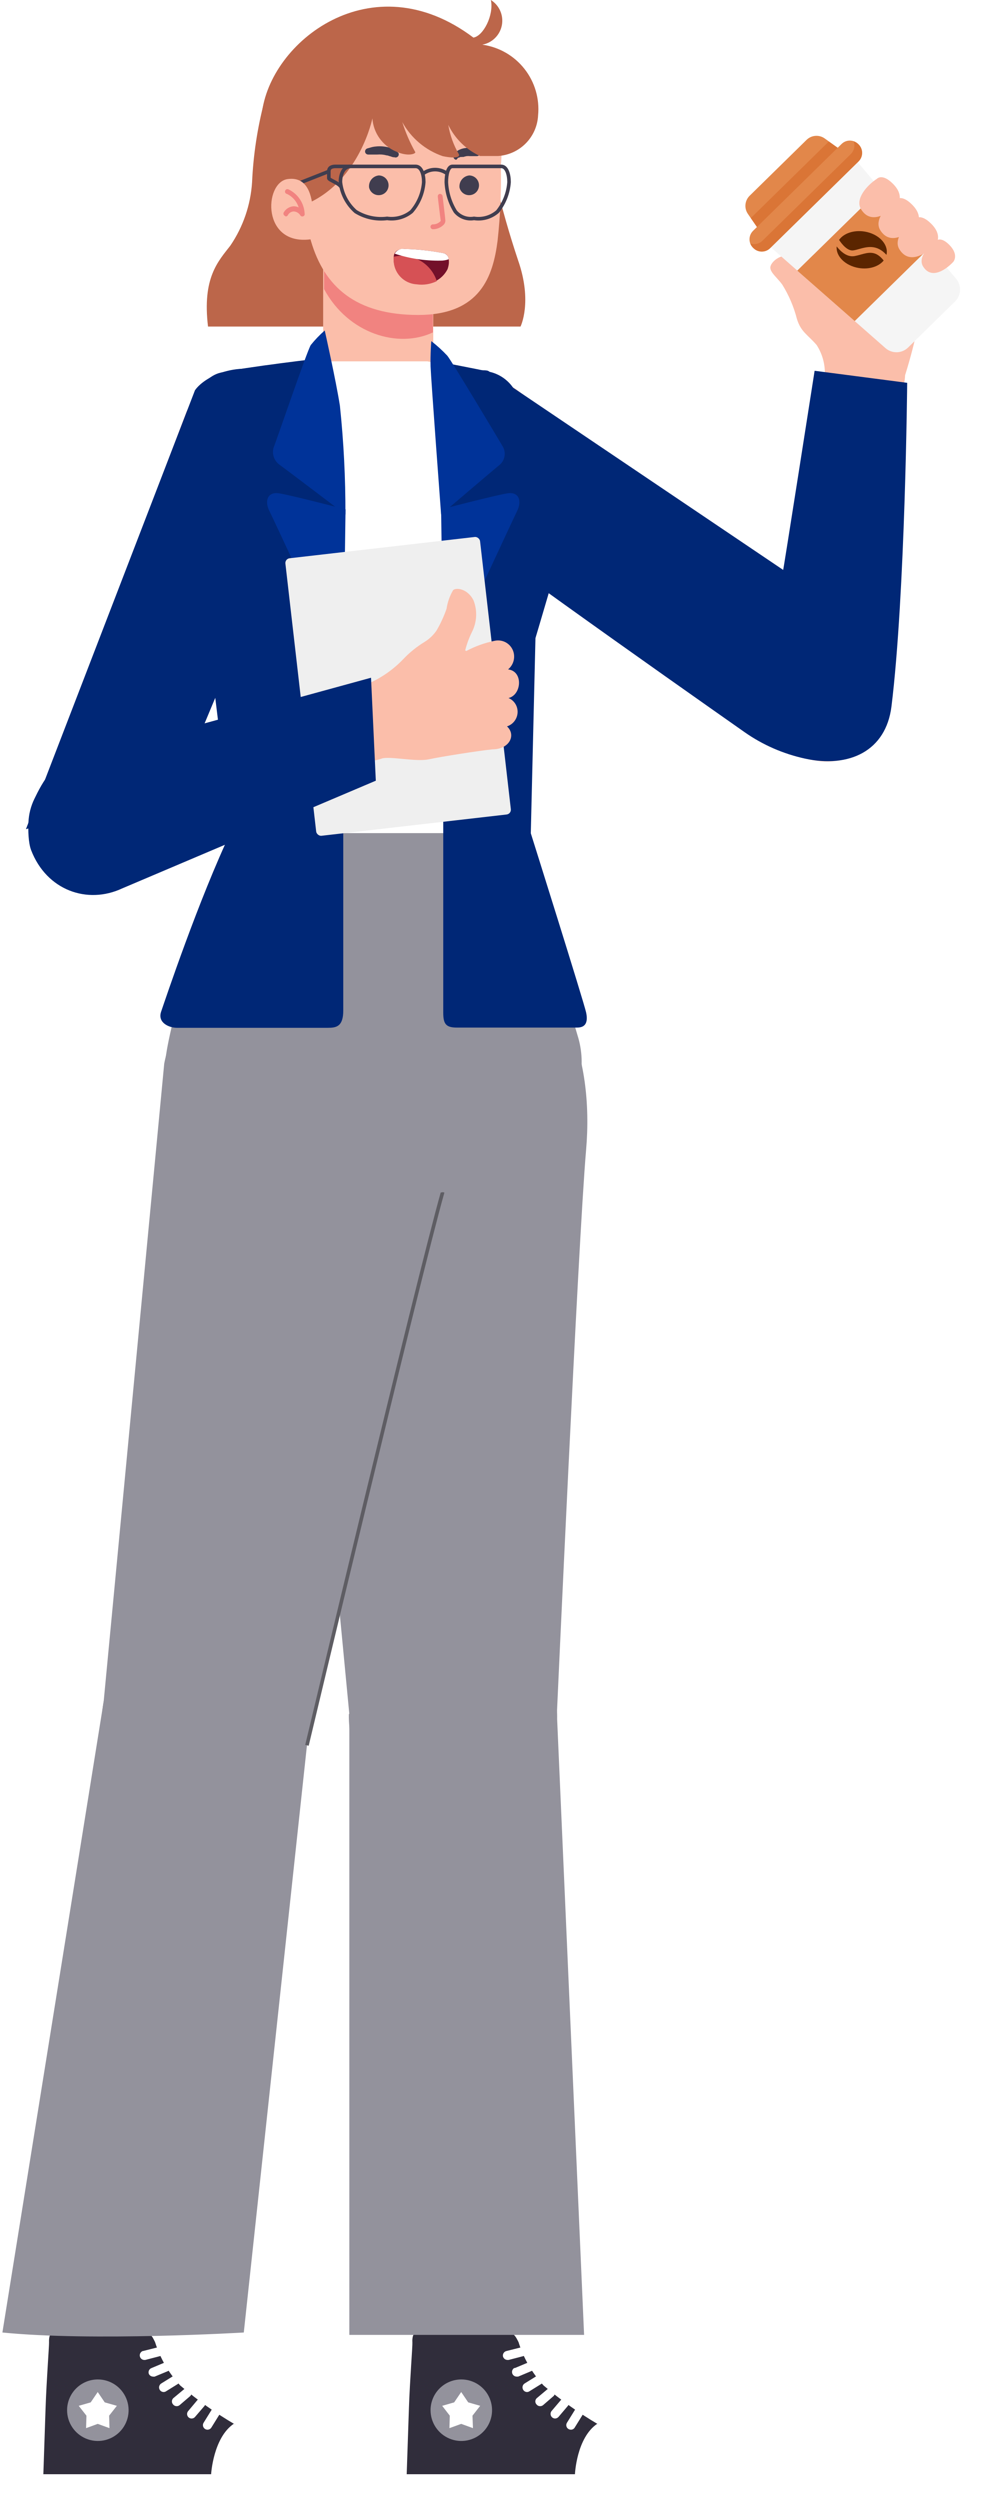 <svg width="207" height="522" viewBox="0 0 207 522" fill="none" xmlns="http://www.w3.org/2000/svg">
    <path d="M55.201 21.206C53.761 26.716 52.906 32.364 52.652 38.054C52.35 42.79 50.783 47.358 48.115 51.282C45.566 54.57 42.227 57.986 43.451 68.181H108.727C108.727 68.181 111.275 63.084 108.217 54.341C104.614 43.548 101.962 32.461 100.29 21.206H55.201Z" fill="#BC664A"/>
    <path d="M67.5 51V74.764C67.5 74.764 69.228 82.965 80.805 82.965C83.103 83.176 85.389 82.423 87.192 80.861C88.995 79.299 90.179 77.048 90.5 74.568V51H67.5Z" fill="#FBBEAA"/>
    <path d="M90.426 69.405C83.238 72.795 72.763 69.761 67.69 60.356V51.282H90.426V69.405Z" fill="#F18380"/>
    <path d="M104.623 34.74C104.732 39.924 104.502 45.109 103.935 50.263C102.992 57.603 100.392 65.76 87.367 65.76C74.343 65.76 67.741 59.897 64.937 50.263C63.255 44.426 59.84 35.836 61.242 25.87C62.643 15.904 68.633 9.43 82.779 9.048C96.925 8.665 106.178 15.038 104.623 34.74Z" fill="#FBBEAA"/>
    <path d="M77.095 39.175C77.186 39.551 77.38 39.893 77.656 40.164C77.931 40.434 78.277 40.622 78.654 40.706C79.031 40.79 79.424 40.766 79.788 40.638C80.152 40.51 80.473 40.282 80.714 39.98C80.956 39.679 81.107 39.316 81.153 38.932C81.198 38.549 81.135 38.16 80.97 37.811C80.805 37.462 80.546 37.165 80.222 36.956C79.897 36.747 79.52 36.633 79.134 36.627C78.831 36.655 78.537 36.744 78.268 36.889C78 37.033 77.764 37.23 77.574 37.468C77.383 37.706 77.243 37.98 77.161 38.273C77.079 38.566 77.056 38.873 77.095 39.175Z" fill="#403D4F"/>
    <path d="M95.982 39.175C96.073 39.551 96.267 39.893 96.543 40.164C96.818 40.434 97.164 40.622 97.541 40.706C97.918 40.79 98.311 40.766 98.675 40.638C99.039 40.51 99.36 40.282 99.602 39.98C99.843 39.679 99.995 39.316 100.04 38.932C100.085 38.549 100.022 38.16 99.857 37.811C99.692 37.462 99.433 37.165 99.109 36.956C98.784 36.747 98.408 36.633 98.022 36.627C97.719 36.658 97.427 36.749 97.16 36.895C96.894 37.041 96.659 37.238 96.469 37.475C96.28 37.712 96.139 37.984 96.055 38.276C95.972 38.568 95.947 38.874 95.982 39.175Z" fill="#403D4F"/>
    <path d="M83.238 31.962C83.238 31.962 83.238 31.962 83.034 31.759C82.829 31.559 82.597 31.387 82.346 31.249C82.024 31.065 81.682 30.919 81.326 30.816C80.497 30.588 79.635 30.502 78.778 30.561C78.417 30.579 78.059 30.63 77.707 30.713L76.713 30.994C76.549 31.047 76.412 31.162 76.331 31.314C76.25 31.466 76.232 31.644 76.28 31.809C76.322 31.94 76.403 32.054 76.513 32.136C76.622 32.218 76.755 32.264 76.891 32.268H78.803C79.134 32.243 79.466 32.243 79.797 32.268C80.125 32.298 80.449 32.358 80.766 32.447C81.097 32.447 81.326 32.625 81.581 32.651C81.763 32.727 81.95 32.787 82.142 32.829H82.371C82.531 32.898 82.71 32.902 82.872 32.84C83.034 32.778 83.166 32.655 83.238 32.498C83.276 32.409 83.296 32.314 83.296 32.217C83.296 32.121 83.276 32.026 83.238 31.937V31.962Z" fill="#403D4F"/>
    <path d="M95.651 32.931C95.651 32.931 95.651 32.931 95.804 32.931L96.186 32.778H96.466C96.567 32.756 96.671 32.756 96.772 32.778C96.998 32.703 97.227 32.644 97.46 32.599C97.698 32.573 97.937 32.573 98.174 32.599H99.627C99.713 32.599 99.798 32.582 99.877 32.548C99.956 32.515 100.027 32.466 100.087 32.404C100.146 32.342 100.193 32.269 100.223 32.188C100.254 32.108 100.268 32.022 100.264 31.937C100.259 31.81 100.218 31.688 100.146 31.584C100.074 31.48 99.973 31.399 99.856 31.35L99.066 31.07C98.784 30.986 98.493 30.934 98.2 30.917C97.853 30.866 97.501 30.866 97.155 30.917C96.489 31 95.857 31.255 95.319 31.656L94.835 32.141C94.708 32.294 94.708 32.344 94.708 32.37V32.599C94.685 32.774 94.731 32.951 94.835 33.094C94.94 33.236 95.095 33.333 95.269 33.364C95.443 33.269 95.579 33.116 95.651 32.931Z" fill="#403D4F"/>
    <path d="M90.426 47.867C90.856 47.865 91.281 47.775 91.675 47.604C92.069 47.434 92.425 47.185 92.72 46.873C92.828 46.758 92.911 46.621 92.964 46.472C93.016 46.323 93.038 46.164 93.026 46.006C93.026 45.726 92.593 42.209 92.44 40.909C92.41 40.783 92.339 40.671 92.237 40.592C92.134 40.513 92.008 40.472 91.879 40.475C91.748 40.494 91.63 40.564 91.549 40.668C91.468 40.773 91.431 40.905 91.446 41.036C91.446 41.215 92.007 45.828 92.058 46.134C91.849 46.365 91.593 46.548 91.307 46.671C91.021 46.794 90.712 46.855 90.401 46.847C90.27 46.854 90.147 46.911 90.057 47.006C89.966 47.1 89.916 47.226 89.916 47.357C89.923 47.49 89.978 47.617 90.073 47.711C90.167 47.805 90.293 47.861 90.426 47.867Z" fill="#F18380"/>
    <path d="M92.771 52.888C93.714 53.118 94.07 54.545 93.484 56.202C92.906 57.343 91.96 58.255 90.799 58.791C89.638 59.328 88.33 59.457 87.087 59.158C86.408 59.126 85.742 58.959 85.129 58.665C84.516 58.372 83.968 57.959 83.517 57.451C83.065 56.943 82.72 56.349 82.502 55.706C82.283 55.062 82.195 54.382 82.244 53.704C82.244 52.608 83.009 51.971 84.436 51.971C87.235 52.045 90.022 52.352 92.771 52.888Z" fill="#73102A"/>
    <path d="M82.244 53.831V53.602C84.109 53.171 86.069 53.455 87.735 54.399C89.401 55.343 90.652 56.878 91.241 58.7C89.93 59.342 88.455 59.573 87.01 59.362C86.331 59.321 85.667 59.144 85.057 58.841C84.448 58.539 83.905 58.117 83.461 57.602C83.016 57.087 82.68 56.487 82.471 55.84C82.262 55.192 82.185 54.509 82.244 53.831Z" fill="#D65155"/>
    <path d="M91.955 54.418C88.727 54.468 85.513 53.977 82.448 52.965C82.64 52.618 82.933 52.337 83.287 52.159C83.642 51.982 84.043 51.916 84.436 51.971C87.235 52.045 90.022 52.352 92.77 52.888C93.034 52.979 93.265 53.147 93.433 53.369C93.601 53.591 93.698 53.859 93.714 54.137C93.15 54.337 92.553 54.433 91.955 54.418Z" fill="white"/>
    <path d="M77.784 24.724C77.784 24.724 75.235 37.468 64.428 42.413C64.428 42.413 53.417 36.015 54.691 23.806C56.272 8.768 77.631 -8.156 98.888 7.85C100.953 7.519 103.196 3.161 102.533 0C103.402 0.546 104.086 1.341 104.495 2.282C104.905 3.223 105.021 4.266 104.828 5.274C104.635 6.282 104.143 7.208 103.415 7.931C102.687 8.655 101.758 9.142 100.749 9.329C104.219 9.812 107.368 11.617 109.538 14.367C111.709 17.117 112.733 20.599 112.397 24.087C112.289 26.285 111.373 28.366 109.826 29.933C108.279 31.498 106.209 32.439 104.012 32.574H100.265C97.366 31.246 95.022 28.947 93.638 26.075C93.998 28.24 94.75 30.321 95.855 32.217C96.059 32.6 95.6 33.262 92.465 32.6C88.866 31.362 85.858 28.826 84.029 25.488C84.714 27.677 85.628 29.787 86.756 31.784C86.756 32.166 85.099 32.727 82.652 31.606C81.289 31.013 80.115 30.058 79.257 28.845C78.398 27.632 77.889 26.206 77.784 24.724Z" fill="#BC664A"/>
    <path d="M94.504 34.741C93.587 34.741 93.23 36.423 93.23 38.029C93.324 40.204 93.973 42.319 95.116 44.171C95.584 44.73 96.19 45.157 96.875 45.407C97.559 45.658 98.298 45.724 99.016 45.599C99.89 45.734 100.784 45.676 101.634 45.43C102.483 45.183 103.269 44.754 103.935 44.171C105.338 42.414 106.174 40.272 106.331 38.029C106.331 36.423 105.847 34.741 104.7 34.741H94.504Z" stroke="#403D4F" stroke-width="0.75" stroke-miterlimit="10"/>
    <path d="M86.806 34.741C88.03 34.741 88.514 36.423 88.514 38.029C88.347 40.297 87.453 42.451 85.965 44.171C85.261 44.749 84.444 45.175 83.566 45.421C82.689 45.666 81.77 45.727 80.868 45.599C78.577 45.893 76.254 45.389 74.291 44.171C72.502 42.592 71.365 40.401 71.106 38.029C71.106 36.423 71.717 34.741 73.272 34.741H86.806Z" stroke="#403D4F" stroke-width="0.75" stroke-miterlimit="10"/>
    <path d="M93.434 36.27C92.702 35.712 91.806 35.409 90.885 35.409C89.964 35.409 89.069 35.712 88.336 36.27" stroke="#403D4F" stroke-width="0.75" stroke-miterlimit="10"/>
    <path d="M73.222 34.741H70.112C69.45 34.741 68.685 34.894 68.685 35.786V37.213C68.685 37.57 70.954 38.283 71.234 39.074" stroke="#403D4F" stroke-width="0.75" stroke-miterlimit="10"/>
    <path d="M61.905 38.462L68.685 35.786" stroke="#403D4F" stroke-width="0.75" stroke-miterlimit="10"/>
    <path d="M65.396 44.299C65.192 40.832 64.274 36.78 60.043 37.392C55.098 38.156 54.614 51.538 65.141 49.932L65.396 44.299Z" fill="#FBBEAA"/>
    <path d="M59.687 45.191C59.776 45.192 59.863 45.169 59.939 45.124C60.016 45.079 60.078 45.014 60.12 44.936C60.232 44.715 60.399 44.527 60.604 44.389C60.809 44.25 61.046 44.167 61.293 44.146C61.587 44.149 61.875 44.228 62.13 44.376C62.384 44.523 62.596 44.733 62.746 44.987C62.807 45.074 62.894 45.139 62.996 45.171C63.097 45.203 63.206 45.201 63.306 45.165C63.414 45.136 63.508 45.067 63.569 44.973C63.63 44.879 63.654 44.766 63.638 44.656C63.594 43.584 63.26 42.544 62.672 41.646C62.084 40.748 61.264 40.027 60.299 39.558C60.234 39.519 60.161 39.496 60.086 39.489C60.011 39.482 59.935 39.491 59.864 39.517C59.793 39.543 59.729 39.584 59.676 39.638C59.623 39.691 59.583 39.756 59.557 39.827C59.532 39.898 59.523 39.974 59.531 40.049C59.539 40.124 59.564 40.197 59.603 40.261C59.642 40.326 59.695 40.381 59.758 40.422C59.821 40.464 59.893 40.49 59.967 40.501C60.54 40.779 61.05 41.172 61.467 41.654C61.883 42.136 62.197 42.697 62.389 43.305C62.033 43.129 61.638 43.05 61.242 43.075C60.83 43.114 60.434 43.253 60.087 43.48C59.741 43.706 59.455 44.014 59.254 44.375C59.198 44.491 59.188 44.624 59.226 44.747C59.264 44.87 59.346 44.974 59.458 45.038L59.687 45.191Z" fill="#F18380"/>
    <path d="M172.287 78.356C172.389 76.121 171.791 73.91 170.575 72.031C168.704 69.862 167.302 69.328 166.458 66.591C165.809 64.049 164.771 61.623 163.383 59.398C162.39 58.034 160.902 56.917 160.902 55.876C160.902 54.834 162.887 52.825 165.714 53.395C166.925 53.773 168.038 54.413 168.973 55.271C169.907 56.128 170.641 57.182 171.121 58.356C171.392 57.641 171.551 56.888 171.592 56.124L172.212 38.92C172.222 38.526 172.31 38.137 172.472 37.778C172.634 37.419 172.866 37.095 173.155 36.827C173.444 36.559 173.784 36.351 174.155 36.217C174.525 36.082 174.919 36.023 175.313 36.043C175.94 36.069 176.542 36.292 177.036 36.679C177.287 36.876 181.482 41.963 185.577 47.006C189.551 51.901 193.431 56.754 193.518 57.05C192.722 64.28 191.226 71.415 189.053 78.356C189.027 79.515 188.759 80.655 188.265 81.704C187.772 82.753 187.064 83.687 186.188 84.447C185.312 85.206 184.287 85.773 183.179 86.112C182.07 86.452 180.903 86.555 179.752 86.417C178.711 86.451 177.674 86.262 176.712 85.861C175.751 85.46 174.886 84.856 174.178 84.092C173.47 83.327 172.935 82.419 172.608 81.43C172.282 80.44 172.172 79.392 172.287 78.356Z" fill="#FBBEAA"/>
    <path d="M176.285 31.801L159.029 48.728C158.846 48.468 158.663 48.194 158.481 47.933C157.932 47.139 157.377 46.337 156.828 45.543C156.624 45.248 156.427 44.96 156.224 44.666C155.401 43.481 155.561 41.877 156.585 40.869L168.475 29.203C169.499 28.195 171.107 28.072 172.278 28.915C172.564 29.125 172.849 29.322 173.135 29.533C173.922 30.096 174.71 30.66 175.497 31.224C175.755 31.421 176.02 31.611 176.285 31.801Z" fill="#E2874A"/>
    <g opacity="0.53">
        <path d="M175.497 31.237L158.473 47.925C157.925 47.131 157.369 46.33 156.821 45.535L173.128 29.539C173.922 30.109 174.71 30.673 175.497 31.237Z" fill="#D46424"/>
    </g>
    <path d="M179.322 34.059C179.953 34.812 180.591 35.557 181.229 36.316C182.126 37.368 183.009 38.422 183.899 39.481C187.333 43.542 190.754 47.604 194.188 51.665C196.031 53.846 197.874 56.027 199.718 58.208C200.895 59.603 200.796 61.662 199.499 62.935L189.69 72.553C188.393 73.826 186.329 73.885 184.953 72.68C182.81 70.792 180.659 68.912 178.516 67.025C174.522 63.509 170.528 60.008 166.534 56.492C165.494 55.586 164.453 54.666 163.42 53.753C162.687 53.106 161.94 52.459 161.199 51.805C160.243 50.967 159.862 49.721 160.076 48.565C160.192 47.887 160.529 47.233 161.054 46.709L174.208 33.804C174.747 33.279 175.399 32.961 176.089 32.855C177.268 32.682 178.502 33.082 179.322 34.059Z" fill="#F5F5F5"/>
    <path d="M183.9 39.48C187.334 43.541 190.755 47.602 194.189 51.663L178.524 67.03C174.53 63.514 170.536 60.013 166.535 56.504L183.9 39.48Z" fill="#E2874A"/>
    <g opacity="0.52">
        <path d="M176.001 58.639C173.948 56.841 171.909 55.042 169.863 53.25L166.553 56.503C170.547 60.018 174.54 63.52 178.541 67.028L194.206 51.662C193.653 51.012 193.113 50.363 192.559 49.713L183.665 58.435C181.556 60.499 178.214 60.581 176.001 58.639Z" fill="#E2874A"/>
    </g>
    <path d="M179.347 33.698L160.863 51.828C159.887 52.786 158.312 52.778 157.354 51.788L157.263 51.699C156.304 50.723 156.32 49.155 157.303 48.19L175.787 30.06C176.763 29.102 178.331 29.117 179.297 30.1L179.387 30.189C180.339 31.172 180.323 32.74 179.347 33.698Z" fill="#E2874A"/>
    <g opacity="0.53">
        <path d="M178.299 29.498C178.642 30.406 178.44 31.465 177.703 32.178L159.273 50.252C158.577 50.937 157.585 51.129 156.718 50.843C156.839 51.166 157.022 51.468 157.281 51.72L157.316 51.754C158.288 52.744 159.891 52.766 160.881 51.794L179.311 33.72C180.3 32.748 180.322 31.145 179.35 30.155L179.315 30.121C179.021 29.834 178.673 29.618 178.299 29.498Z" fill="#D46424"/>
    </g>
    <path d="M179.766 53.158C181.452 52.688 182.925 52.283 184.581 54.391C183.574 55.646 181.538 56.32 179.358 55.953C176.568 55.483 174.561 53.497 174.765 51.457C175.613 52.531 176.955 53.758 178.526 53.463C178.939 53.389 179.366 53.273 179.766 53.158Z" fill="#5B2500"/>
    <path d="M180.632 48.353C183.505 48.836 185.554 50.932 185.2 53.029C185.194 53.091 185.174 53.154 185.161 53.209C183.123 50.975 181.106 51.532 179.44 51.994C179.041 52.11 178.669 52.211 178.297 52.271C177.125 52.492 175.927 51.105 175.266 50.09C176.223 48.718 178.341 47.974 180.632 48.353Z" fill="#5B2500"/>
    <path d="M179.877 43.721C178.468 41.474 181.329 38.51 183.144 37.352C183.144 37.352 184.236 36.088 186.5 38.352C189 40.852 187.5 42.563 187.5 42.563C185.867 44.3 182.055 47.195 179.877 43.721Z" fill="#FBBEAA"/>
    <path d="M183.877 48.073C182.468 45.825 185.329 42.862 187.144 41.704C187.144 41.704 188.236 40.44 190.5 42.704C193 45.204 191.5 46.915 191.5 46.915C189.867 48.652 186.055 51.547 183.877 48.073Z" fill="#FBBEAA"/>
    <path d="M187.877 52.073C186.468 49.825 189.329 46.862 191.144 45.704C191.144 45.704 192.236 44.44 194.5 46.704C197 49.204 195.5 50.915 195.5 50.915C193.867 52.652 190.055 55.547 187.877 52.073Z" fill="#FBBEAA"/>
    <path d="M192.813 55.633C191.645 53.75 194.016 51.266 195.52 50.295C195.52 50.295 196.425 49.236 198.301 51.133C200.373 53.229 199.13 54.663 199.13 54.663C197.776 56.119 194.617 58.545 192.813 55.633Z" fill="#FBBEAA"/>
    <path d="M87.703 483.134C87.703 480.746 88.651 478.456 90.34 476.768C92.028 475.079 94.318 474.131 96.706 474.131C99.094 474.131 101.384 475.079 103.072 476.768C104.761 478.456 105.709 480.746 105.709 483.134V502.703H87.703V483.134Z" fill="#FBBEAA"/>
    <path d="M105.065 486.78C107.272 486.78 107.669 487.748 108.314 489.012C109.36 492.383 111.148 495.477 113.547 498.065C117.129 501.116 120.971 503.847 125.031 506.225V516.593H84.95C84.95 516.593 85.222 508.408 85.421 502.629C85.619 496.85 86.19 489.806 86.14 489.062C86.091 488.318 86.14 486.78 87.504 486.78H105.065Z" fill="#302D3B"/>
    <path d="M89.935 503.199C89.93 504.472 90.303 505.717 91.007 506.777C91.711 507.838 92.714 508.665 93.889 509.154C95.064 509.643 96.357 509.773 97.606 509.526C98.854 509.279 100.001 508.666 100.901 507.766C101.801 506.866 102.413 505.72 102.66 504.471C102.907 503.223 102.778 501.929 102.289 500.754C101.799 499.579 100.972 498.576 99.912 497.872C98.852 497.168 97.606 496.795 96.334 496.8C94.639 496.807 93.015 497.483 91.816 498.682C90.617 499.88 89.941 501.504 89.935 503.199Z" fill="#93929C"/>
    <path d="M96.334 499.429L94.87 501.587L92.365 502.306L93.953 504.365L93.878 506.969L96.334 506.076L98.789 506.969L98.69 504.365L100.302 502.306L97.797 501.587L96.334 499.429Z" fill="white"/>
    <path d="M124.758 506.052C124.758 506.052 130.437 509.053 132.57 510.516C133.558 511.185 134.36 512.094 134.902 513.156C135.444 514.219 135.709 515.401 135.671 516.593H120.095C120.095 516.593 120.417 508.979 124.758 506.052Z" fill="white"/>
    <path d="M84.95 516.593V520.884C84.95 521.603 85.595 522 86.686 522H133.96C135.026 522 135.671 521.603 135.671 520.884V516.593H84.95Z" fill="white"/>
    <path d="M120.095 503.15C120.232 502.939 120.446 502.79 120.691 502.734C120.937 502.679 121.194 502.721 121.409 502.852C121.516 502.918 121.609 503.005 121.682 503.107C121.755 503.209 121.807 503.324 121.834 503.447C121.862 503.569 121.865 503.696 121.843 503.82C121.821 503.943 121.775 504.061 121.707 504.167L120.045 506.845C119.965 506.984 119.849 507.099 119.709 507.177C119.57 507.256 119.411 507.296 119.251 507.292C119.068 507.289 118.888 507.238 118.73 507.143C118.623 507.077 118.531 506.991 118.458 506.889C118.385 506.787 118.333 506.671 118.305 506.548C118.277 506.426 118.274 506.299 118.296 506.176C118.318 506.052 118.365 505.934 118.433 505.829L120.095 503.15Z" fill="white"/>
    <path d="M117.168 501.091C117.249 500.997 117.348 500.919 117.46 500.863C117.571 500.807 117.693 500.773 117.817 500.764C117.941 500.755 118.066 500.77 118.185 500.809C118.303 500.848 118.413 500.91 118.507 500.992C118.602 501.073 118.679 501.172 118.735 501.284C118.791 501.395 118.825 501.517 118.834 501.641C118.843 501.765 118.828 501.89 118.789 502.009C118.75 502.127 118.688 502.237 118.606 502.331L116.672 504.613C116.582 504.718 116.472 504.802 116.349 504.862C116.225 504.922 116.09 504.955 115.952 504.96C115.773 504.957 115.598 504.904 115.447 504.806C115.296 504.709 115.175 504.571 115.097 504.409C115.02 504.247 114.99 504.066 115.009 503.888C115.029 503.709 115.098 503.539 115.208 503.398L117.168 501.091Z" fill="white"/>
    <path d="M114.415 498.785C114.612 498.658 114.849 498.607 115.081 498.641C115.314 498.676 115.525 498.793 115.677 498.973C115.829 499.152 115.91 499.38 115.906 499.614C115.902 499.849 115.813 500.074 115.655 500.248L113.448 502.158C113.275 502.305 113.055 502.384 112.828 502.381C112.691 502.386 112.555 502.36 112.431 502.304C112.306 502.248 112.196 502.164 112.109 502.059C112.017 501.973 111.944 501.869 111.894 501.754C111.844 501.639 111.818 501.515 111.818 501.389C111.818 501.264 111.844 501.139 111.894 501.024C111.944 500.909 112.017 500.805 112.109 500.719L114.415 498.785Z" fill="white"/>
    <path d="M109.579 497.644L112.059 496.106C112.277 495.977 112.536 495.939 112.782 495.999C113.028 496.059 113.24 496.213 113.373 496.428C113.44 496.535 113.485 496.655 113.505 496.779C113.526 496.904 113.52 497.031 113.49 497.154C113.46 497.276 113.406 497.392 113.33 497.493C113.255 497.594 113.16 497.679 113.051 497.743L110.571 499.281C110.424 499.378 110.251 499.43 110.075 499.429C109.913 499.426 109.755 499.38 109.616 499.298C109.477 499.215 109.362 499.098 109.281 498.958C109.15 498.743 109.107 498.486 109.163 498.241C109.219 497.995 109.368 497.781 109.579 497.644Z" fill="white"/>
    <path d="M107.495 494.444L110.272 493.279C110.509 493.18 110.776 493.18 111.013 493.277C111.25 493.375 111.439 493.563 111.537 493.8C111.586 493.915 111.611 494.039 111.611 494.164C111.611 494.29 111.586 494.414 111.537 494.529C111.489 494.644 111.418 494.749 111.328 494.837C111.239 494.924 111.133 494.993 111.017 495.04L108.239 496.205H107.867C107.653 496.194 107.449 496.112 107.286 495.972C107.124 495.832 107.013 495.642 106.97 495.432C106.928 495.222 106.956 495.003 107.051 494.811C107.146 494.619 107.302 494.464 107.495 494.37V494.444Z" fill="white"/>
    <path d="M105.759 490.873L108.834 490.104C109.078 490.044 109.335 490.084 109.549 490.215C109.763 490.345 109.916 490.555 109.975 490.798C110.034 491.042 109.995 491.298 109.864 491.512C109.734 491.726 109.524 491.88 109.281 491.939L106.23 492.733H106.007C105.793 492.73 105.586 492.659 105.416 492.529C105.246 492.4 105.123 492.219 105.064 492.013C105.011 491.77 105.054 491.516 105.183 491.304C105.312 491.091 105.519 490.937 105.759 490.873Z" fill="white"/>
    <path d="M74.532 357.98C74.805 345.976 82.891 340.172 94.87 340.47C106.85 340.768 115.481 347.043 115.208 359.022L105.709 484.102H87.702L74.532 357.98Z" fill="#FBBEAA"/>
    <path d="M72.969 357.906C73.036 355.056 73.663 352.247 74.816 349.639C75.968 347.032 77.623 344.677 79.685 342.709C81.748 340.741 84.178 339.198 86.836 338.169C89.495 337.14 92.33 336.645 95.18 336.712C98.03 336.779 100.839 337.406 103.446 338.558C106.054 339.711 108.409 341.365 110.377 343.428C112.345 345.49 113.887 347.92 114.916 350.579C115.945 353.237 116.441 356.072 116.374 358.922L122.005 487.5H72.97L72.969 357.906Z" fill="#93929C"/>
    <path d="M11.806 483.134C11.806 480.746 12.755 478.456 14.443 476.768C16.132 475.079 18.422 474.131 20.809 474.131C23.197 474.131 25.487 475.079 27.176 476.768C28.864 478.456 29.813 480.746 29.813 483.134V502.703H11.806V483.134Z" fill="#FBBEAA"/>
    <path d="M29.144 486.78C31.376 486.78 31.773 487.748 32.393 489.012C33.451 492.384 35.247 495.476 37.651 498.065C41.228 501.122 45.071 503.853 49.135 506.225V516.593H9.054C9.054 516.593 9.327 508.408 9.525 502.629C9.723 496.85 10.269 489.806 10.244 489.062C10.22 488.318 10.244 486.78 11.584 486.78H29.144Z" fill="#302D3B"/>
    <path d="M14.014 503.199C14.009 504.471 14.382 505.715 15.085 506.775C15.788 507.834 16.789 508.662 17.962 509.152C19.136 509.642 20.428 509.772 21.676 509.527C22.924 509.282 24.071 508.672 24.972 507.775C25.872 506.878 26.487 505.733 26.737 504.486C26.986 503.24 26.861 501.947 26.375 500.771C25.89 499.596 25.067 498.591 24.01 497.884C22.953 497.177 21.71 496.8 20.438 496.8C18.739 496.8 17.108 497.473 15.905 498.673C14.7 499.872 14.021 501.5 14.014 503.199Z" fill="#93929C"/>
    <path d="M20.413 499.429L18.95 501.587L16.445 502.306L18.057 504.365L17.983 506.969L20.413 506.076L22.869 506.969L22.794 504.365L24.407 502.306L21.877 501.587L20.413 499.429Z" fill="white"/>
    <path d="M48.836 506.052C48.836 506.052 54.541 509.053 56.649 510.516C57.642 511.18 58.448 512.087 58.99 513.151C59.533 514.215 59.794 515.4 59.75 516.593H44.099C44.099 516.593 44.521 508.979 48.836 506.052Z" fill="white"/>
    <path d="M9.054 516.593V520.884C9.054 521.603 9.674 522 10.765 522H58.089C59.18 522 59.8 521.603 59.8 520.884V516.593H9.054Z" fill="white"/>
    <path d="M44.199 503.15C44.333 502.936 44.548 502.785 44.794 502.729C45.041 502.673 45.299 502.717 45.513 502.852C45.727 502.987 45.878 503.201 45.934 503.448C45.99 503.694 45.946 503.953 45.811 504.167L44.149 506.846C44.063 506.985 43.942 507.099 43.799 507.177C43.655 507.255 43.494 507.295 43.331 507.292C43.154 507.292 42.981 507.241 42.834 507.143C42.727 507.077 42.635 506.991 42.562 506.889C42.489 506.787 42.437 506.671 42.409 506.549C42.381 506.426 42.378 506.299 42.4 506.176C42.422 506.052 42.469 505.934 42.537 505.829L44.199 503.15Z" fill="white"/>
    <path d="M41.247 501.091C41.41 500.901 41.642 500.781 41.892 500.758C42.142 500.735 42.391 500.81 42.586 500.967C42.778 501.135 42.898 501.37 42.922 501.624C42.945 501.878 42.869 502.132 42.71 502.331L40.751 504.613C40.665 504.721 40.556 504.809 40.431 504.869C40.306 504.929 40.17 504.96 40.032 504.96C39.85 504.962 39.671 504.911 39.518 504.814C39.364 504.717 39.242 504.577 39.166 504.412C39.09 504.247 39.063 504.063 39.089 503.883C39.115 503.703 39.193 503.535 39.312 503.398L41.247 501.091Z" fill="white"/>
    <path d="M38.519 498.785C38.716 498.658 38.953 498.607 39.185 498.641C39.417 498.676 39.629 498.793 39.781 498.973C39.933 499.152 40.014 499.38 40.01 499.614C40.006 499.849 39.917 500.074 39.759 500.248L37.527 502.158C37.354 502.305 37.134 502.384 36.907 502.381C36.77 502.384 36.635 502.357 36.511 502.301C36.386 502.245 36.276 502.163 36.188 502.059C36.099 501.971 36.029 501.867 35.981 501.752C35.933 501.637 35.908 501.514 35.908 501.389C35.908 501.265 35.933 501.141 35.981 501.026C36.029 500.911 36.099 500.807 36.188 500.719L38.519 498.785Z" fill="white"/>
    <path d="M33.682 497.644L36.163 496.106C36.377 496.016 36.616 496.005 36.837 496.077C37.058 496.148 37.246 496.297 37.366 496.496C37.486 496.694 37.531 496.93 37.492 497.159C37.454 497.388 37.334 497.595 37.155 497.743L34.675 499.281C34.528 499.378 34.355 499.43 34.178 499.429C34.013 499.427 33.851 499.383 33.708 499.301C33.565 499.218 33.445 499.1 33.36 498.958C33.231 498.74 33.193 498.481 33.253 498.235C33.313 497.989 33.467 497.777 33.682 497.644Z" fill="white"/>
    <path d="M171.071 88.842L160.974 144.5C159.308 151.482 161.883 157.799 171.071 158.907C172.767 159.101 174.49 158.99 176.136 158.582C177.782 158.173 179.316 157.475 180.645 156.529C181.974 155.584 183.071 154.412 183.868 153.083C184.665 151.754 185.146 150.297 185.283 148.8L188.362 88.953C189.17 83.301 186.368 79.533 181.471 79.067C175.463 78.491 172.283 81.616 171.071 88.842Z" fill="#FBBEAA"/>
    <path d="M31.599 494.445L34.377 493.279C34.493 493.23 34.617 493.206 34.742 493.206C34.867 493.206 34.991 493.231 35.106 493.279C35.222 493.328 35.327 493.399 35.414 493.488C35.502 493.577 35.571 493.683 35.617 493.8C35.71 494.031 35.71 494.288 35.618 494.519C35.525 494.75 35.347 494.937 35.121 495.04L32.319 496.206C32.204 496.231 32.086 496.231 31.971 496.206C31.78 496.206 31.593 496.149 31.435 496.043C31.276 495.937 31.152 495.787 31.078 495.61C31.003 495.386 31.015 495.142 31.111 494.926C31.208 494.71 31.382 494.538 31.599 494.445Z" fill="white"/>
    <path d="M29.863 490.873L32.913 490.104C33.16 490.044 33.42 490.083 33.638 490.212C33.856 490.342 34.015 490.553 34.079 490.798C34.109 490.919 34.114 491.044 34.095 491.167C34.076 491.289 34.033 491.407 33.969 491.513C33.904 491.619 33.819 491.711 33.719 491.784C33.619 491.858 33.505 491.91 33.385 491.939L30.334 492.733H30.086C29.862 492.716 29.652 492.622 29.49 492.466C29.328 492.311 29.226 492.105 29.199 491.882C29.173 491.66 29.224 491.435 29.346 491.246C29.466 491.058 29.649 490.917 29.863 490.848V490.873Z" fill="white"/>
    <path d="M21.653 357.608C22.872 351.978 26.276 347.062 31.118 343.942C35.959 340.821 41.842 339.75 47.473 340.966C59.205 343.446 65.529 355.004 62.999 366.736L29.813 486.16H11.584L21.653 357.608Z" fill="#FBBEAA"/>
    <path d="M21.656 355.252C23.002 349.757 26.438 345.004 31.234 342.003C36.03 339.002 41.807 337.99 47.337 339.182C52.867 340.374 57.715 343.676 60.848 348.386C63.982 353.096 65.155 358.842 64.118 364.404L50.924 487C50.924 487 19.325 488.885 0.5 487L21.656 355.252Z" fill="#93929C"/>
    <path d="M179.051 135.402L107.818 81.283C99.509 75.975 93.854 78.802 89.439 84.482C87.423 87.231 86.488 90.626 86.813 94.019C87.137 97.413 88.699 100.569 91.2 102.886L162.259 155.244C164.763 157.359 167.987 158.426 171.258 158.223C174.53 158.019 177.597 156.561 179.82 154.153L180.142 153.806C181.322 152.547 182.233 151.061 182.819 149.439C183.406 147.816 183.656 146.091 183.554 144.369C183.452 142.647 183 140.964 182.225 139.422C181.451 137.88 180.371 136.512 179.051 135.402Z" fill="#FBBEAA"/>
    <path d="M91.199 102.861C90.542 102.295 89.943 101.663 89.413 100.976C88.945 99.211 88.885 97.362 89.237 95.57C89.59 93.778 90.346 92.09 91.447 90.633C95.193 84.855 103.055 80.316 106.552 81.184L110.024 82.945L149.337 112.708C145.857 120.885 141.157 128.486 135.398 135.253L91.199 102.861Z" fill="#F18380"/>
    <path d="M101.939 77.413L163.582 118.988C163.323 121.115 170.157 77.413 170.157 77.413L189.493 79.93C189.493 79.93 189.099 124.058 186.213 147.478C185.06 156.828 177.35 160.397 168.146 158.389C163.602 157.397 159.324 155.533 155.517 152.861C139.159 141.379 93.265 109.038 89.513 104.969C83.04 97.95 83.04 92.692 86.76 86.913C90.48 81.134 98.442 76.545 101.939 77.413Z" fill="#002776"/>
    <path d="M72.969 357.906L60.246 224.691C60.246 209.983 75.4 193.961 97.747 197.408C117.936 200.558 124.088 220.847 122.426 240.069C120.764 259.291 116.275 358.849 116.275 358.849C116.208 361.699 115.58 364.507 114.428 367.115C113.276 369.722 111.621 372.077 109.559 374.045C107.496 376.013 105.066 377.556 102.408 378.585C99.749 379.614 96.914 380.109 94.064 380.042C91.214 379.976 88.405 379.348 85.797 378.196C83.19 377.043 80.835 375.389 78.867 373.326C76.899 371.264 75.356 368.834 74.328 366.175C73.299 363.517 72.803 360.682 72.87 357.832L72.969 357.906Z" fill="#93929C"/>
    <path d="M21.654 355.252L34.303 222.062C36.982 207.602 54.964 194.779 76.269 202.369C95.491 209.239 97.723 230.321 92.465 248.899C87.207 267.476 64.116 364.404 64.116 364.404C62.77 369.899 59.334 374.652 54.538 377.653C49.742 380.654 43.965 381.666 38.435 380.474C32.905 379.282 28.058 375.98 24.924 371.27C21.79 366.56 20.617 360.813 21.654 355.252Z" fill="#93929C"/>
    <path d="M92.465 248.899C87.231 267.476 64.115 364.405 64.115 364.405" stroke="#5E5D63" stroke-width="0.75" stroke-miterlimit="10"/>
    <path d="M88.744 75.305C88.744 75.305 99.707 77.215 101.84 77.785C103.099 78.081 104.262 78.691 105.221 79.558C106.179 80.426 106.902 81.523 107.321 82.746C108.686 85.995 115.705 107.275 116.35 109.582C116.786 112.123 116.376 114.737 115.184 117.023C114.167 119.801 108.909 132.45 108.909 132.45L108.115 173.201L78.502 177.898L50.127 173.201C50.127 173.201 40.206 97.404 39.709 92.716C39.214 88.029 41.545 78.976 47.15 77.835C52.756 76.694 68.133 75.355 68.133 75.355L88.744 75.305Z" fill="#FBBEAA"/>
    <path d="M109.506 156.816V171.142C90.11 172.928 59.205 171.663 47.597 171.142C47.051 167.05 46.481 160.105 45.886 155.492C61.685 155.889 87.779 157.361 109.506 156.816Z" fill="white"/>
    <path d="M7.218 169.555L38.99 85.945C43.232 77.016 49.507 76.421 56.352 78.901C59.519 80.164 62.108 82.549 63.627 85.601C65.146 88.653 65.488 92.157 64.587 95.445L31.872 177.566C30.881 180.69 28.717 183.309 25.836 184.872C22.955 186.435 19.58 186.821 16.42 185.949L15.949 185.825C14.282 185.371 12.725 184.581 11.374 183.505C10.022 182.429 8.904 181.089 8.087 179.566C7.27 178.044 6.772 176.371 6.622 174.65C6.473 172.929 6.676 171.195 7.218 169.555Z" fill="#FBBEAA"/>
    <path d="M20.388 134.881L38.99 85.945C39.489 84.872 40.078 83.843 40.751 82.87C43.029 81.443 45.638 80.629 48.323 80.508C51.009 80.386 53.68 80.96 56.079 82.175C58.864 83.53 61.102 85.796 62.424 88.597C63.745 91.398 64.071 94.567 63.346 97.578C63.346 97.875 63.172 98.446 63.023 99.215L43.826 147.456C35.441 144.432 27.544 140.195 20.388 134.881Z" fill="#F18380"/>
    <path d="M40.726 81.481L5.414 173.129C34.418 163.848 36 168.5 41.5 154C41.5 154 64.983 97.95 65.678 94.13C66.402 91.119 66.077 87.951 64.755 85.15C63.434 82.349 61.195 80.083 58.41 78.728C50.647 74.76 42.909 78.356 40.726 81.481Z" fill="#002776"/>
    <path d="M34.531 221.611C35.074 214.782 42.4 188.6 50.27 173.685C50.27 173.685 67.435 170.964 78.49 171C90.025 171.038 107.945 173.685 107.945 173.685C113.077 185.297 118.923 210.665 120.625 216.138C121.653 219.358 121.778 222.797 120.986 226.083C120.195 229.369 118.517 232.375 116.135 234.775C110.289 241.407 95.216 249 91.738 249C76.773 246.864 62.105 243.009 48.025 237.512C40.081 234.184 34.013 228.464 34.531 221.611Z" fill="#93929C"/>
    <path d="M89.265 75.445C89.265 75.445 100.307 77.369 102.48 77.944C103.745 78.248 104.914 78.864 105.878 79.737C106.843 80.61 107.573 81.711 108.001 82.94C109.35 86.213 116.42 107.647 117.095 109.97C117.534 112.53 117.121 115.162 115.92 117.465C114.921 120.188 109.6 132.904 109.6 132.904L108.801 173.949H50.368C50.368 173.949 40.45 97.629 39.976 92.933C39.501 88.236 41.824 79.093 47.47 77.944C53.116 76.794 68.58 75.445 68.58 75.445H89.265Z" fill="white"/>
    <path d="M67.83 75.445C70.141 83.582 71.442 91.972 71.702 100.427V210.972C71.702 214.369 70.228 214.594 68.455 214.594H36.953C35.329 214.594 32.856 213.545 33.655 211.222C34.454 208.898 41.499 187.789 48.369 173.374C48.369 173.374 38.526 94.057 38.526 90.309C38.526 86.562 41.275 78.968 46.021 77.819C50.768 76.669 67.93 74.696 67.93 74.696L67.83 75.445Z" fill="#002776"/>
    <path d="M90.089 75.721C91.488 86.344 92.322 97.035 92.587 107.747V211.472C92.587 213.82 93.187 214.545 95.41 214.545H120.567C122.241 214.545 122.865 213.521 122.441 211.447C122.016 209.374 110.874 173.974 110.874 173.974L111.848 133.229C111.848 133.229 117.569 114.043 117.794 112.519C118.066 110.614 117.887 108.671 117.269 106.848C116.57 105.024 108.576 83.615 107.826 82.066C107.321 81.012 106.596 80.078 105.7 79.329C104.804 78.579 103.757 78.03 102.63 77.719C99.932 77.07 90.014 75.221 90.014 75.221L90.089 75.721Z" fill="#002776"/>
    <path d="M71.703 139.799C71.703 139.799 57.288 108.696 56.264 106.673C55.24 104.649 55.839 102.626 58.287 103C60.736 103.375 72.177 106.348 72.177 106.348L71.703 139.799Z" fill="#003399"/>
    <path d="M72.152 107.422C72.152 107.422 59.411 97.754 58.287 96.955C57.751 96.539 57.357 95.968 57.16 95.319C56.964 94.67 56.973 93.976 57.188 93.332C57.663 92.258 64.108 73.347 64.907 72.048C65.789 70.947 66.767 69.927 67.83 69C67.83 69 70.203 79.567 71.003 84.739C71.794 92.273 72.178 99.846 72.152 107.422Z" fill="#003399"/>
    <path d="M92.612 139.799C92.612 139.799 107.027 108.696 108.026 106.673C109.025 104.649 108.451 102.626 106.003 103C103.554 103.375 92.138 106.348 92.138 106.348L92.612 139.799Z" fill="#003399"/>
    <path d="M92.138 107.422C92.138 107.422 103.479 97.754 104.479 96.955C104.959 96.498 105.277 95.898 105.385 95.244C105.493 94.591 105.385 93.919 105.078 93.333C104.454 92.258 94.411 75.446 93.437 74.271C92.405 73.167 91.285 72.148 90.089 71.224C90.089 71.224 89.864 74.072 89.939 76.52C90.014 78.968 92.138 107.422 92.138 107.422Z" fill="#003399"/>
    <g filter="url(#filter0_d_110_31)">
        <rect x="57.5" y="116.672" width="40.929" height="58.324" rx="1" transform="rotate(-6.555 57.5 116.672)" fill="#EFEFEF"/>
    </g>
    <path d="M76.717 142.811C79.563 141.609 82.137 139.827 84.275 137.578C85.598 136.189 87.099 134.984 88.736 133.994C89.697 133.394 90.526 132.601 91.171 131.667C92.024 130.217 92.73 128.686 93.277 127.098C93.48 125.73 93.946 124.411 94.647 123.217C95.315 122.605 97.669 122.932 98.892 125.308C99.313 126.366 99.504 127.505 99.452 128.649C99.4 129.793 99.105 130.916 98.588 131.942C97.98 133.172 97.504 134.463 97.167 135.792L97.389 135.925C99.252 134.936 101.242 134.219 103.3 133.795C104.046 133.628 104.823 133.719 105.506 134.051C106.19 134.384 106.739 134.94 107.066 135.629C107.393 136.319 107.478 137.102 107.308 137.852C107.138 138.602 106.723 139.276 106.129 139.765C109.34 140.134 108.976 145.086 106.219 145.741C106.81 145.988 107.308 146.414 107.647 146.959C107.986 147.504 108.149 148.142 108.114 148.788C108.079 149.434 107.849 150.056 107.453 150.569C107.057 151.083 106.516 151.464 105.902 151.661C107.86 153.466 106.429 156.441 102.874 156.454C99.985 156.748 92.26 157.957 89.573 158.536C86.885 159.114 81.483 157.835 79.747 158.372C77.164 159.318 74.164 159.334 71.876 152.537C69.587 145.74 74.059 143.69 76.717 142.811Z" fill="#FBBEAA"/>
    <path d="M78.5 163L25.5 185.5C18.276 188.873 9.745 185.929 6.5 177.5C5.907 175.929 5.867 173.36 5.94 171.682C6.014 170.004 6.427 168.359 7.156 166.845C7.885 165.332 9.234 162.604 10.5 161.5C11.766 160.396 16.276 158.359 17.875 157.843L77.5 141.5L78.5 163Z" fill="#002776"/>
    <defs>
        <filter id="filter0_d_110_31" x="57.607" y="112.107" width="49.104" height="62.4" filterUnits="userSpaceOnUse" color-interpolation-filters="sRGB">
            <feFlood flood-opacity="0" result="BackgroundImageFix"/>
            <feColorMatrix in="SourceAlpha" type="matrix" values="0 0 0 0 0 0 0 0 0 0 0 0 0 0 0 0 0 0 127 0" result="hardAlpha"/>
            <feOffset dx="2"/>
            <feComposite in2="hardAlpha" operator="out"/>
            <feColorMatrix type="matrix" values="0 0 0 0 0.604 0 0 0 0 0.6 0 0 0 0 0.631 0 0 0 1 0"/>
            <feBlend mode="normal" in2="BackgroundImageFix" result="effect1_dropShadow_110_31"/>
            <feBlend mode="normal" in="SourceGraphic" in2="effect1_dropShadow_110_31" result="shape"/>
        </filter>
    </defs>
</svg>
